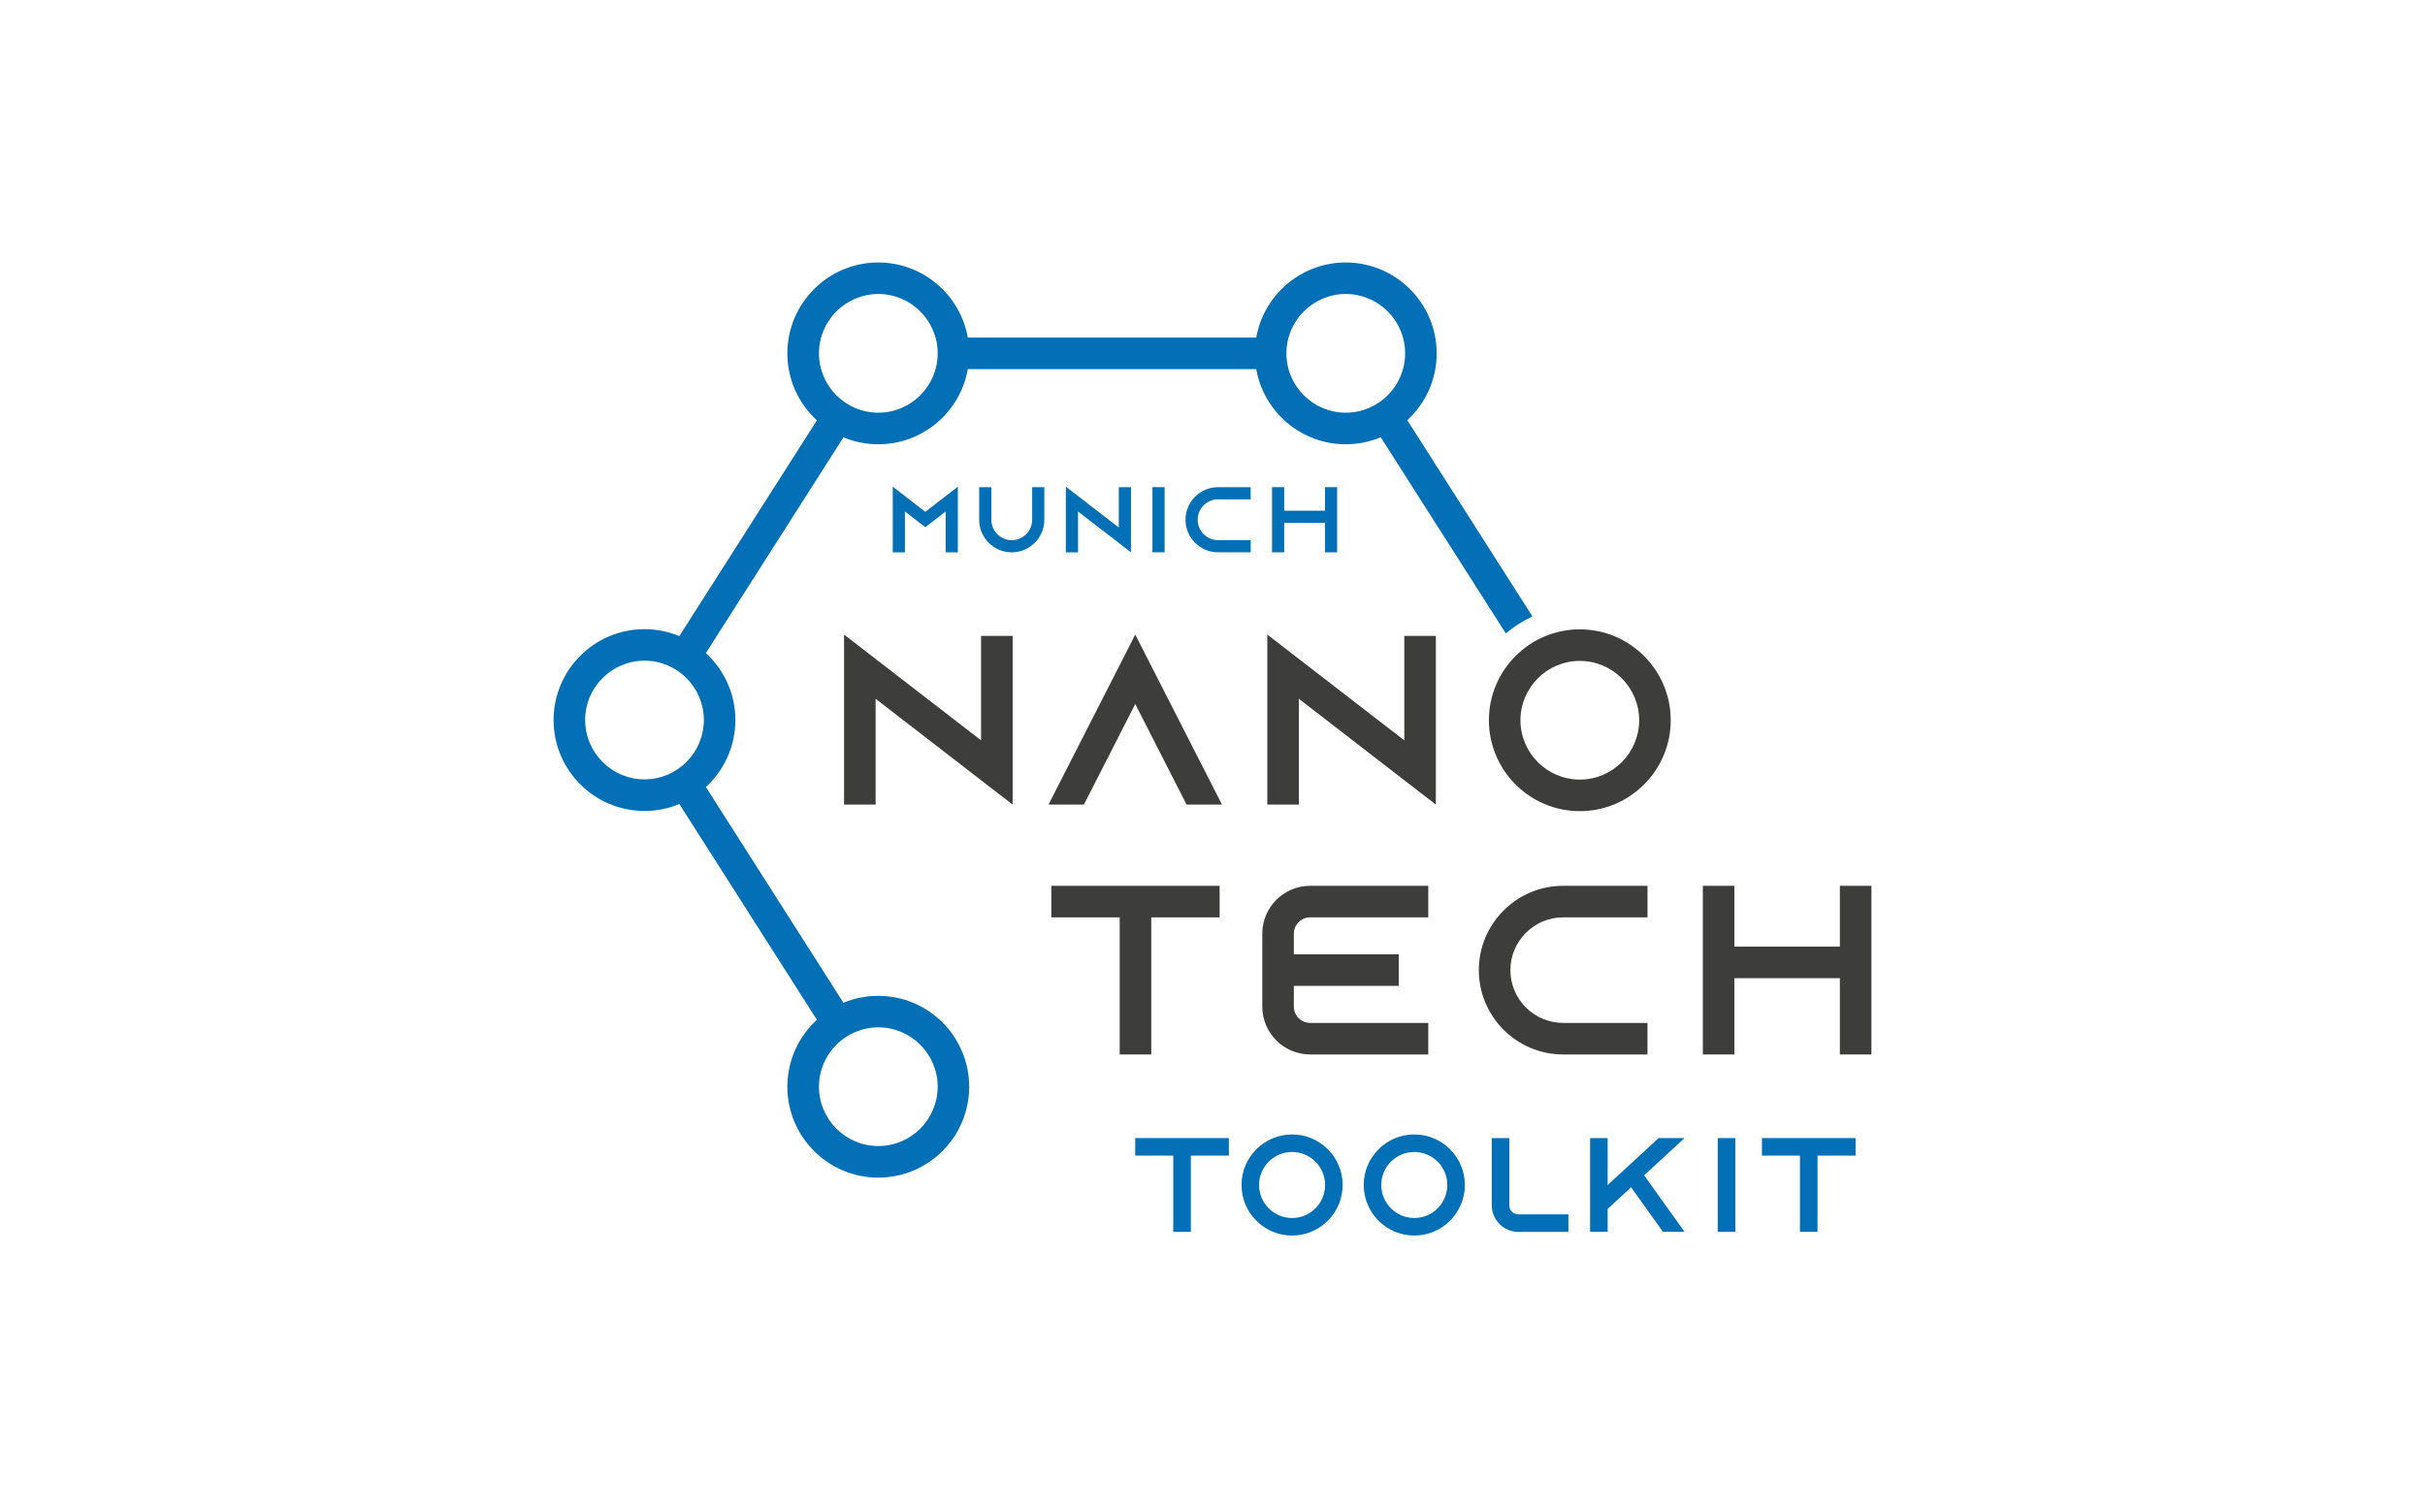 <?xml version="1.0" encoding="utf-8"?>
<!-- Generator: Adobe Illustrator 26.0.1, SVG Export Plug-In . SVG Version: 6.00 Build 0)  -->
<svg version="1.1" id="Ebene_1" xmlns="http://www.w3.org/2000/svg" xmlns:xlink="http://www.w3.org/1999/xlink" x="0px" y="0px"
	 viewBox="0 0 645.51 402.42" style="enable-background:new 0 0 645.51 402.42;" xml:space="preserve">
<style type="text/css">
	.st0{fill:#3D3D3C;}
	.st1{fill:#026FB6;}
</style>
<g>
	<path class="st0" d="M420.53,215.95c-13.34,0-24.2-10.86-24.2-24.2s10.86-24.2,24.2-24.2s24.2,10.86,24.2,24.2
		S433.87,215.95,420.53,215.95z M420.53,175.95c-8.71,0-15.8,7.09-15.8,15.8s7.09,15.8,15.8,15.8s15.8-7.09,15.8-15.8
		S429.24,175.95,420.53,175.95z"/>
	<g>
		<polygon class="st0" points="373.81,169.3 373.81,197.1 345.74,175.43 337.34,168.94 337.34,179.56 337.34,214.2 345.74,214.2 
			345.74,186.04 373.81,207.72 382.21,214.2 382.21,203.59 382.21,169.3 		"/>
		<polygon class="st0" points="261.15,169.3 261.15,197.1 233.08,175.43 224.68,168.94 224.68,179.56 224.68,214.2 233.08,214.2 
			233.08,186.04 261.15,207.72 269.55,214.2 269.55,203.59 269.55,169.3 		"/>
		<polygon class="st0" points="288.53,214.2 302.19,187.43 315.85,214.2 325.28,214.2 306.91,178.19 302.19,168.94 297.48,178.19 
			279.1,214.2 		"/>
	</g>
	<path class="st1" d="M407.92,164.12l-33.31-52.25c4.8-4.43,7.82-10.76,7.82-17.79c0-13.34-10.86-24.2-24.2-24.2
		c-11.91,0-21.83,8.65-23.83,20h-76.78c-2-11.35-11.92-20-23.83-20c-13.34,0-24.2,10.86-24.2,24.2c0,7.05,3.03,13.4,7.86,17.83
		l-36.62,57.44c-2.86-1.19-5.99-1.85-9.27-1.85c-13.34,0-24.2,10.86-24.2,24.2s10.86,24.2,24.2,24.2c3.28,0,6.41-0.66,9.27-1.85
		l36.62,57.44c-4.83,4.43-7.86,10.78-7.86,17.83c0,13.34,10.86,24.2,24.2,24.2s24.2-10.86,24.2-24.2s-10.86-24.2-24.2-24.2
		c-3.28,0-6.41,0.66-9.27,1.85l-36.62-57.44c4.82-4.43,7.85-10.78,7.85-17.83c0-7.05-3.03-13.4-7.85-17.83l36.62-57.44
		c2.86,1.19,5.98,1.85,9.27,1.85c11.91,0,21.83-8.65,23.83-20h76.78c2,11.35,11.92,20,23.83,20c3.3,0,6.44-0.67,9.31-1.87
		l33.3,52.23C402.97,166.82,405.35,165.29,407.92,164.12z M249.6,289.31c0,8.71-7.09,15.8-15.8,15.8s-15.8-7.09-15.8-15.8
		s7.09-15.8,15.8-15.8S249.6,280.6,249.6,289.31z M155.76,191.69c0-8.71,7.09-15.8,15.8-15.8s15.8,7.09,15.8,15.8
		s-7.09,15.8-15.8,15.8S155.76,200.41,155.76,191.69z M233.8,109.87c-8.71,0-15.8-7.09-15.8-15.8s7.09-15.8,15.8-15.8
		s15.8,7.09,15.8,15.8S242.51,109.87,233.8,109.87z M342.43,94.07c0-8.71,7.09-15.8,15.8-15.8s15.8,7.09,15.8,15.8
		s-7.09,15.8-15.8,15.8S342.43,102.79,342.43,94.07z"/>
	<g>
		<polygon class="st0" points="489.75,235.83 489.75,252.02 461.68,252.02 461.68,235.83 453.28,235.83 453.28,280.73 
			461.68,280.73 461.68,260.42 489.75,260.42 489.75,280.73 498.15,280.73 498.15,235.83 		"/>
		<polygon class="st0" points="324.65,235.83 279.85,235.83 279.85,244.23 298.05,244.23 298.05,280.73 306.45,280.73 
			306.45,244.23 324.65,244.23 		"/>
		<g>
			<path class="st0" d="M438.54,258.22v0.12c0-0.02,0-0.04,0-0.06S438.54,258.24,438.54,258.22z"/>
			<path class="st0" d="M416.1,272.33c-7.75,0-14.05-6.3-14.05-14.05c0-7.75,6.3-14.05,14.05-14.05v0h17.49h4.96v-8.4h-22.44
				c0,0-0.01,0-0.01,0c-12.38,0-22.45,10.07-22.45,22.45c0,12.38,10.07,22.45,22.45,22.45c0,0,0.01,0,0.01,0h22.43v-8.4h-4.96H416.1
				z"/>
		</g>
		<path class="st0" d="M348.75,244.23h31.44v-8.4h-31.44c-7.02,0-12.74,5.71-12.74,12.74v19.42c0,7.02,5.71,12.74,12.74,12.74h31.44
			v-8.4h-31.44c-2.39,0-4.34-1.95-4.34-4.34v-5.51h27.93v-8.4h-27.93v-5.51C344.41,246.18,346.36,244.23,348.75,244.23z"/>
	</g>
	<g>
		<polygon class="st1" points="327.11,302.99 302.19,302.99 302.19,307.66 312.31,307.66 312.31,327.96 316.99,327.96 
			316.99,307.66 327.11,307.66 		"/>
		<polygon class="st1" points="493.93,302.99 469.01,302.99 469.01,307.66 479.13,307.66 479.13,327.96 483.8,327.96 483.8,307.66 
			493.93,307.66 		"/>
		<path class="st1" d="M343.94,328.94c-7.42,0-13.46-6.04-13.46-13.46c0-7.42,6.04-13.46,13.46-13.46c7.42,0,13.46,6.04,13.46,13.46
			C357.4,322.9,351.36,328.94,343.94,328.94z M343.94,306.69c-4.85,0-8.79,3.94-8.79,8.79c0,4.85,3.94,8.79,8.79,8.79
			c4.85,0,8.79-3.94,8.79-8.79C352.73,310.63,348.78,306.69,343.94,306.69z"/>
		<path class="st1" d="M376.47,328.94c-7.42,0-13.46-6.04-13.46-13.46c0-7.42,6.04-13.46,13.46-13.46c7.42,0,13.46,6.04,13.46,13.46
			C389.93,322.9,383.89,328.94,376.47,328.94z M376.47,306.69c-4.85,0-8.79,3.94-8.79,8.79c0,4.85,3.94,8.79,8.79,8.79
			c4.85,0,8.79-3.94,8.79-8.79C385.26,310.63,381.32,306.69,376.47,306.69z"/>
		<rect x="457.25" y="302.99" class="st1" width="4.67" height="24.97"/>
		<path class="st1" d="M401.76,320.88v-17.89h-4.67v17.89c0,3.91,3.18,7.09,7.09,7.09h13.31v-4.67h-13.31
			C402.84,323.29,401.76,322.21,401.76,320.88z"/>
		<polygon class="st1" points="448.41,327.96 437.65,312.9 448.41,302.99 441.52,302.99 427.94,315.49 427.94,302.99 423.27,302.99 
			423.27,327.96 427.94,327.96 427.94,321.85 434.18,316.09 442.67,327.96 		"/>
	</g>
	<g>
		<rect x="306.77" y="129.7" class="st1" width="3.24" height="17.34"/>
		<polygon class="st1" points="297.81,129.7 297.81,140.44 286.96,132.07 283.72,129.56 283.72,133.66 283.72,147.05 286.96,147.05 
			286.96,136.17 297.81,144.54 301.05,147.05 301.05,142.95 301.05,129.7 		"/>
		<polygon class="st1" points="352.69,129.7 352.69,135.96 341.84,135.96 341.84,129.7 338.6,129.7 338.6,147.05 341.84,147.05 
			341.84,139.2 352.69,139.2 352.69,147.05 355.93,147.05 355.93,129.7 		"/>
		<g>
			<path class="st1" d="M332.91,138.35v0.05c0-0.01,0-0.02,0-0.02S332.91,138.36,332.91,138.35z"/>
			<path class="st1" d="M324.24,143.8c-2.99,0-5.43-2.43-5.43-5.43s2.43-5.43,5.43-5.43v0h6.76h1.91v-3.24h-8.67c0,0,0,0,0,0
				c-4.78,0-8.67,3.89-8.67,8.67s3.89,8.67,8.67,8.67c0,0,0,0,0.01,0h8.67v-3.24h-1.91H324.24z"/>
		</g>
		<g>
			<path class="st1" d="M269.3,129.7h0.05c-0.01,0-0.02,0-0.02,0S269.31,129.7,269.3,129.7z"/>
			<path class="st1" d="M274.75,138.38c0,2.99-2.43,5.43-5.43,5.43s-5.43-2.43-5.43-5.43h0v-6.76v-1.91h-3.24v8.67c0,0,0,0,0,0
				c0,4.78,3.89,8.67,8.67,8.67s8.67-3.89,8.67-8.67c0,0,0,0,0-0.01v-8.67h-3.24v1.91V138.38z"/>
		</g>
		<polygon class="st1" points="254.79,129.7 251.73,132.07 251.73,132.07 246.3,136.26 240.88,132.07 240.88,132.07 237.82,129.7 
			237.64,129.56 237.64,129.7 237.64,133.66 237.64,142.95 237.64,147.05 237.64,147.05 237.64,147.05 240.88,147.05 240.88,144.54 
			240.88,140.44 240.88,136.17 243.65,138.31 246.3,140.36 248.96,138.31 251.73,136.17 251.73,140.44 251.73,144.54 251.73,147.05 
			254.97,147.05 254.97,147.05 254.97,147.05 254.97,142.95 254.97,133.66 254.97,129.7 254.97,129.56 		"/>
	</g>
</g>
</svg>
